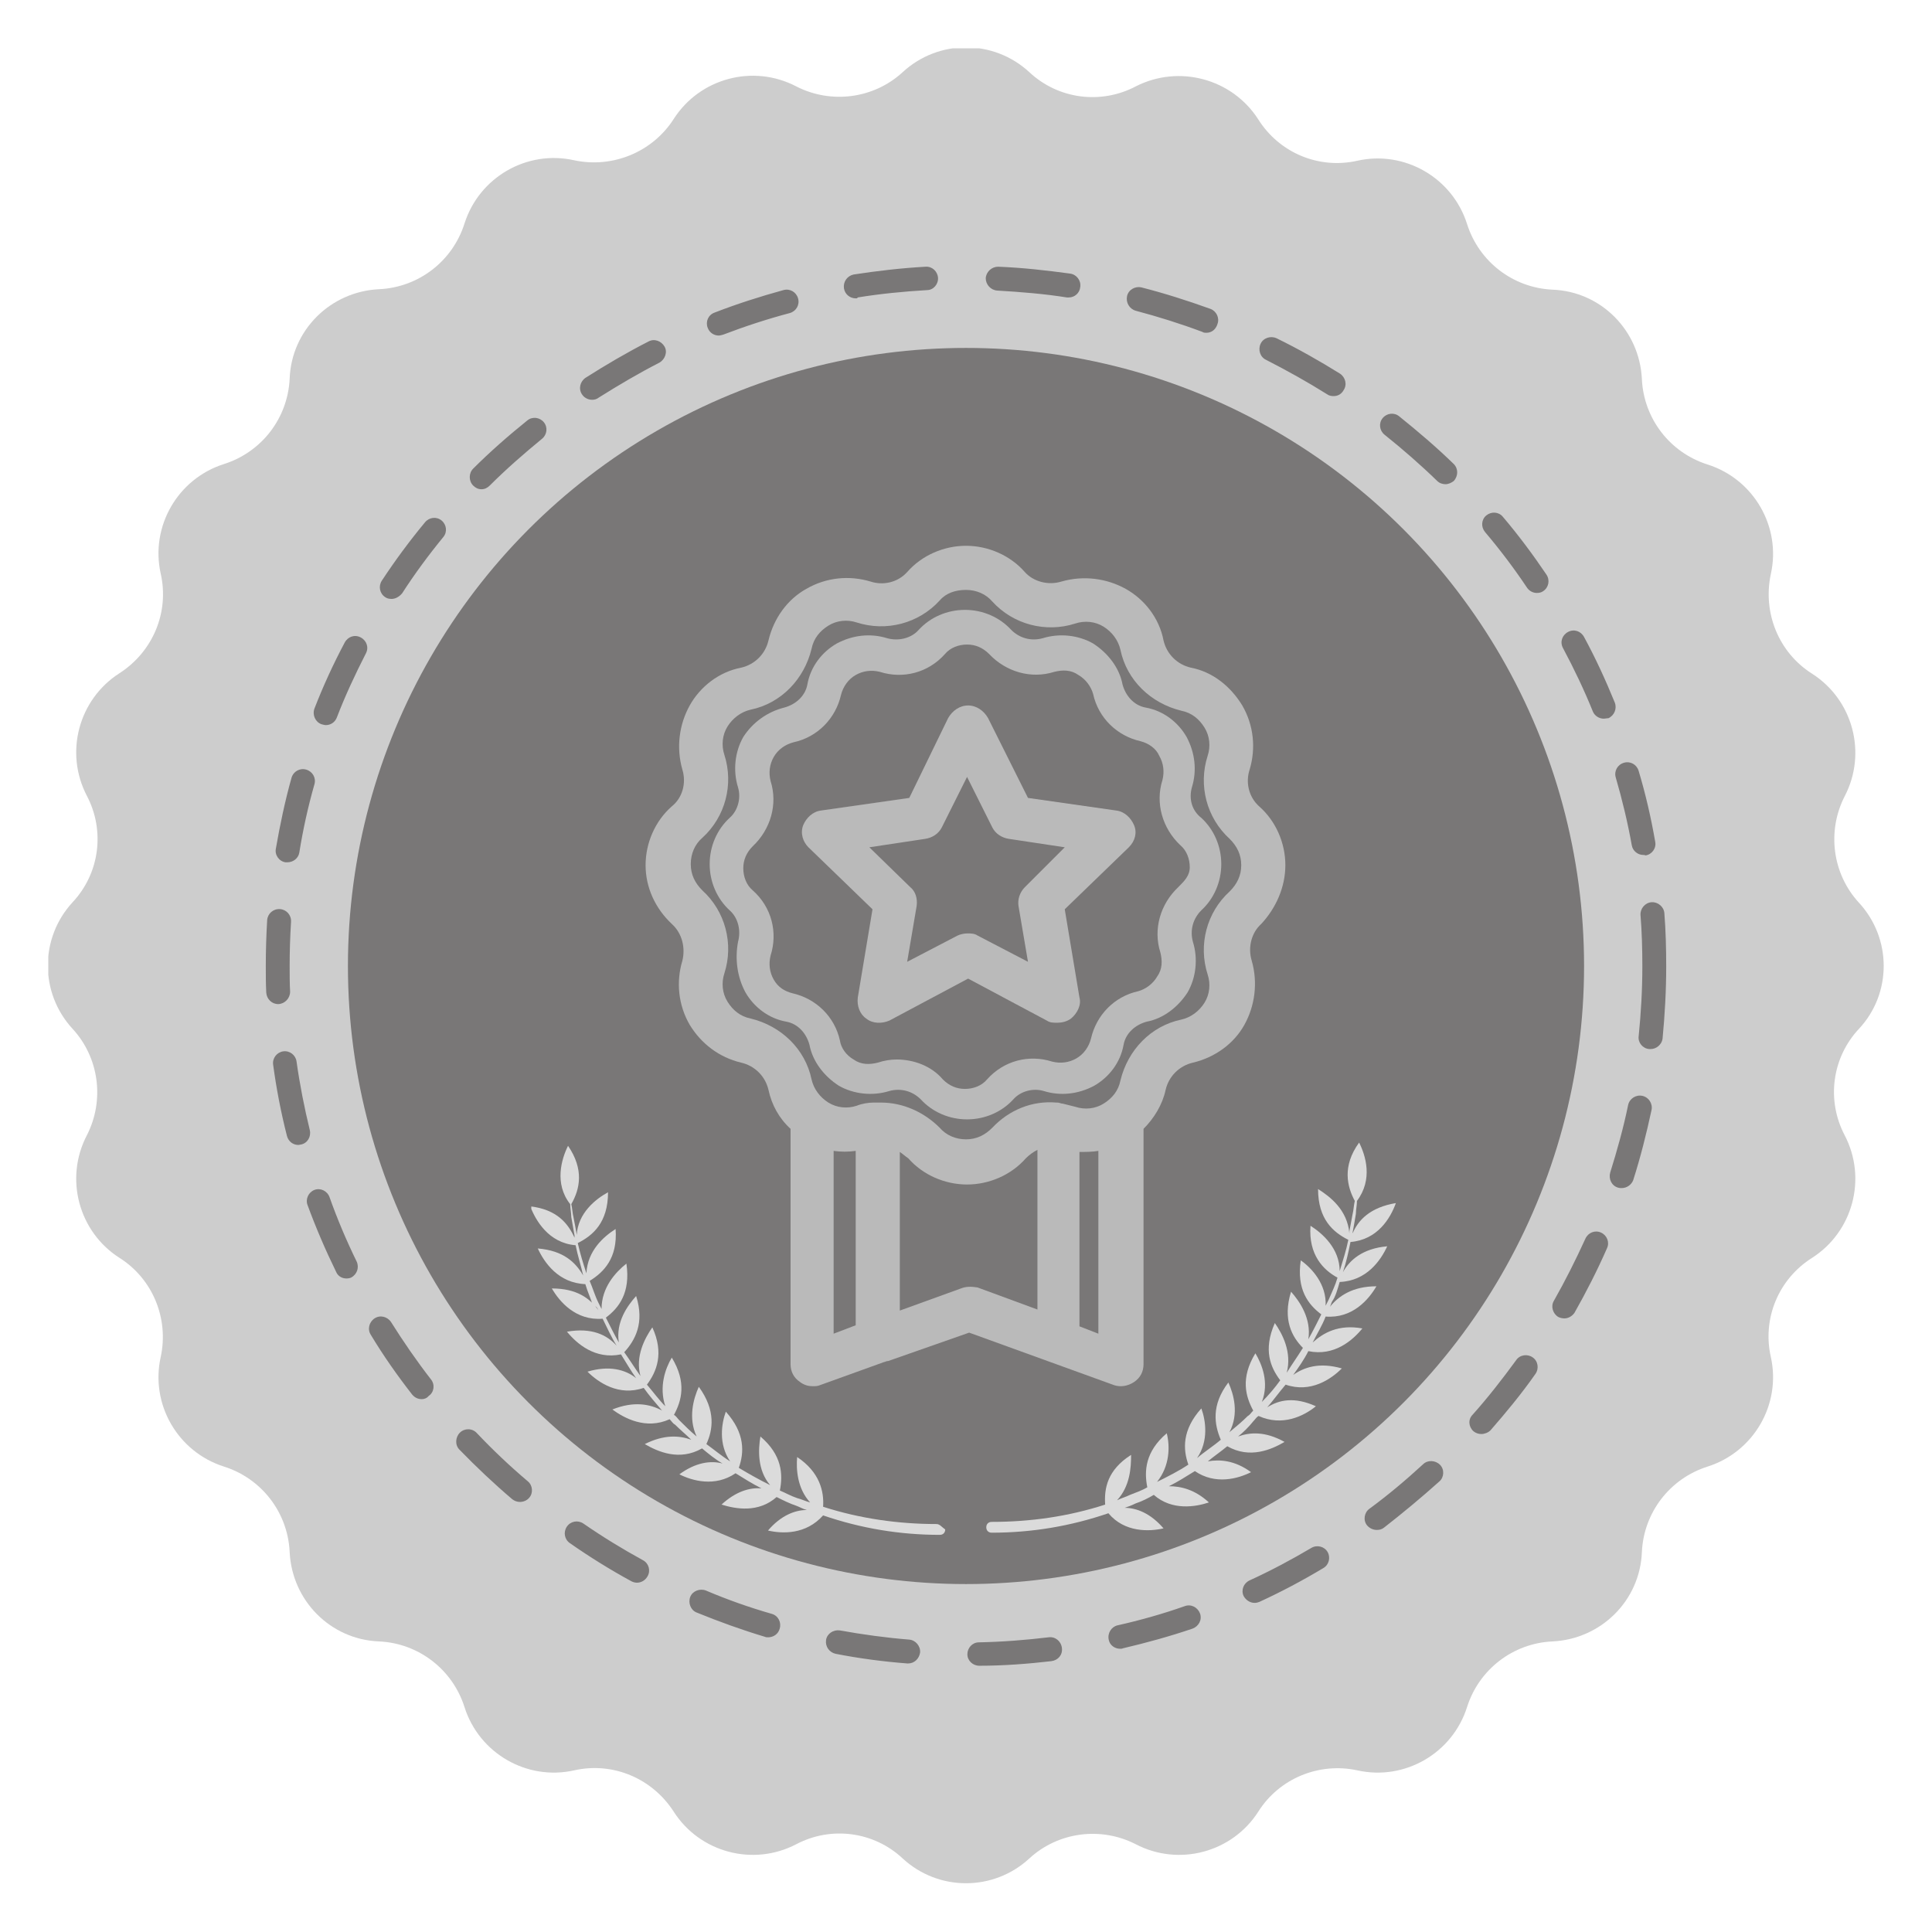 <svg xmlns="http://www.w3.org/2000/svg" xmlns:xlink="http://www.w3.org/1999/xlink" viewBox="0 0 400 400" width="400" height="400" data-date-format="longDate">
  <svg xmlns="http://www.w3.org/2000/svg" xmlns:xlink="http://www.w3.org/1999/xlink" viewBox="0 0 400 400" width="380" height="380" x="10" y="10">
<path fill="#CDCDCD" d="M394.6,186.2L394.6,186.2c-5.8-6.3-7-15.6-3.1-23.2l0,0c4.9-9.4,1.8-21-7.1-26.7c-7.3-4.6-10.8-13.3-9-21.7l0,0  c2.3-10.3-3.7-20.7-13.8-23.9c-8.2-2.6-13.9-10-14.3-18.6l0,0c-0.5-10.6-8.9-19.1-19.5-19.5l0,0c-8.6-0.4-16-6.1-18.6-14.3  c-3.2-10.1-13.6-16.1-23.9-13.8l0,0c-8.4,1.9-17-1.7-21.6-9c-5.7-8.9-17.3-12-26.7-7.2c-7.6,4-16.9,2.8-23.2-3.1l0,0  c-7.8-7.2-19.8-7.2-27.6,0l0,0c-6.3,5.8-15.6,7-23.2,3.1l0,0c-9.4-4.9-21-1.8-26.7,7.1c-4.6,7.2-13.3,10.8-21.7,9  c-10.3-2.3-20.7,3.7-23.9,13.8c-2.6,8.2-10,13.9-18.6,14.3l0,0c-10.6,0.5-19.1,8.9-19.5,19.5l0,0c-0.4,8.6-6.1,16-14.3,18.6  c-10.1,3.2-16.1,13.6-13.8,23.9l0,0c1.9,8.4-1.7,17-9,21.7c-8.9,5.7-12,17.3-7.1,26.7l0,0c4,7.6,2.8,16.9-3.1,23.2  c-7.2,7.8-7.2,19.8,0,27.6c5.8,6.3,7,15.6,3.1,23.2l0,0c-4.9,9.4-1.8,21,7.1,26.7c7.3,4.6,10.8,13.3,9,21.6l0,0  c-2.3,10.3,3.7,20.7,13.8,23.9c8.2,2.6,13.9,10,14.3,18.6l0,0c0.5,10.6,8.9,19.1,19.5,19.5l0,0c8.6,0.4,16,6.1,18.6,14.3  c3.2,10.1,13.6,16.1,23.9,13.8c8.4-1.9,17,1.7,21.7,9c5.7,8.9,17.3,12,26.7,7.1l0,0c7.6-4,16.9-2.8,23.2,3.1l0,0  c7.8,7.2,19.8,7.2,27.6,0l0,0c6.3-5.8,15.6-7,23.2-3.1c9.4,4.9,21,1.8,26.7-7.1c4.6-7.3,13.3-10.8,21.6-9l0,0  c10.3,2.3,20.7-3.7,23.9-13.8c2.6-8.2,10-13.9,18.6-14.3l0,0c10.6-0.5,19.1-8.9,19.5-19.5l0,0c0.4-8.6,6.1-16,14.3-18.6  c10.1-3.2,16.1-13.6,13.8-23.9l0,0c-1.9-8.4,1.7-17,9-21.6c8.9-5.7,12-17.3,7.1-26.7l0,0c-4-7.6-2.8-16.9,3.1-23.2l0,0  C401.8,206,401.8,194,394.6,186.2z"/>
<path fill="#797777" d="M202.9,352.5c-1.4,0-2.6-1.1-2.6-2.5c0-1.4,1.1-2.6,2.5-2.6c5.1-0.1,10.2-0.5,15.2-1.1c1.4-0.2,2.7,0.8,2.9,2.3  s-0.8,2.7-2.3,2.9C213.4,352.1,208.1,352.5,202.9,352.5C202.9,352.5,202.9,352.5,202.9,352.5z M187.4,352c-0.1,0-0.1,0-0.2,0  c-5.2-0.4-10.5-1.1-15.6-2.1c-1.4-0.3-2.3-1.6-2.1-3s1.6-2.3,3-2.1c5,0.9,10.1,1.6,15.1,2c1.4,0.1,2.5,1.4,2.4,2.8  C189.8,351,188.7,352,187.4,352z M233.6,348.8c-1.2,0-2.3-0.8-2.5-2c-0.3-1.4,0.6-2.8,1.9-3.1c4.9-1.1,9.9-2.5,14.7-4.2  c1.4-0.5,2.8,0.3,3.3,1.6c0.5,1.4-0.3,2.8-1.6,3.3c-5,1.7-10.1,3.1-15.2,4.3C234,348.8,233.8,348.8,233.6,348.8z M156.9,346.3  c-0.3,0-0.5,0-0.7-0.1c-5-1.5-10-3.3-14.9-5.3c-1.3-0.5-1.9-2.1-1.4-3.4s2.1-1.9,3.4-1.4c4.7,2,9.5,3.7,14.4,5.1  c1.4,0.4,2.1,1.9,1.7,3.2C159.1,345.6,158,346.3,156.9,346.3z M262.9,338.8c-1,0-1.9-0.6-2.4-1.5c-0.6-1.3,0-2.8,1.3-3.4  c4.6-2.1,9.1-4.5,13.5-7.1c1.2-0.7,2.8-0.3,3.5,0.9c0.7,1.2,0.3,2.8-0.9,3.5c-4.5,2.7-9.2,5.2-14,7.4  C263.6,338.7,263.3,338.8,262.9,338.8z M128.3,334.4c-0.4,0-0.8-0.1-1.2-0.3c-4.6-2.5-9.1-5.3-13.4-8.3c-1.2-0.8-1.5-2.4-0.7-3.6  c0.8-1.2,2.4-1.5,3.6-0.7c4.2,2.9,8.6,5.6,13,8c1.3,0.7,1.7,2.3,1,3.5C130.1,333.9,129.2,334.4,128.3,334.4z M289.5,322.9  c-0.8,0-1.6-0.4-2.1-1c-0.9-1.1-0.6-2.8,0.5-3.6c4.1-3,8-6.3,11.7-9.7c1-1,2.7-0.9,3.7,0.1s0.9,2.7-0.1,3.6  c-3.9,3.5-8,6.9-12.1,10.1C290.6,322.8,290.1,322.9,289.5,322.9z M102.8,316.8c-0.6,0-1.2-0.2-1.7-0.6c-4-3.4-7.8-7-11.5-10.8  c-1-1-0.9-2.7,0.1-3.7s2.7-1,3.7,0.1c3.5,3.7,7.2,7.2,11.1,10.5c1.1,0.9,1.2,2.6,0.3,3.6C104.3,316.5,103.5,316.8,102.8,316.8z   M312.3,302c-0.6,0-1.2-0.2-1.7-0.6c-1.1-1-1.2-2.6-0.2-3.6c3.4-3.8,6.5-7.8,9.5-11.9c0.8-1.2,2.5-1.4,3.6-0.6  c1.2,0.8,1.4,2.5,0.6,3.6c-3,4.3-6.4,8.4-9.8,12.3C313.8,301.7,313,302,312.3,302z M81.4,294.4c-0.8,0-1.5-0.3-2.1-1  c-3.2-4.1-6.3-8.5-9-13c-0.8-1.2-0.4-2.8,0.8-3.6s2.8-0.4,3.6,0.8c2.7,4.3,5.6,8.5,8.7,12.5c0.9,1.1,0.7,2.8-0.5,3.6  C82.5,294.2,81.9,294.4,81.4,294.4z M330.4,276.8c-0.4,0-0.9-0.1-1.3-0.3c-1.2-0.7-1.7-2.3-1-3.5c2.5-4.4,4.8-9,6.9-13.6  c0.6-1.3,2.1-1.9,3.4-1.3s1.9,2.1,1.3,3.4c-2.1,4.8-4.5,9.5-7.1,14.1C332.1,276.3,331.3,276.8,330.4,276.8z M65,268.1  c-1,0-1.9-0.5-2.3-1.5c-2.3-4.7-4.4-9.6-6.2-14.5c-0.5-1.3,0.2-2.8,1.5-3.3c1.3-0.5,2.8,0.2,3.3,1.6c1.7,4.8,3.7,9.5,5.9,14  c0.6,1.3,0.1,2.8-1.2,3.5C65.8,268,65.4,268.1,65,268.1z M342.9,248.4c-0.3,0-0.5,0-0.8-0.1c-1.4-0.4-2.1-1.9-1.7-3.3  c1.5-4.8,2.9-9.8,3.9-14.7c0.3-1.4,1.7-2.3,3.1-2c1.4,0.3,2.3,1.7,2,3.1c-1.1,5.1-2.4,10.3-4,15.3C345,247.7,344,248.4,342.9,248.4z   M54.5,239c-1.2,0-2.2-0.8-2.5-2c-1.3-5.1-2.3-10.3-3-15.5c-0.2-1.4,0.8-2.7,2.2-2.9c1.4-0.2,2.7,0.8,2.9,2.2c0.7,5,1.7,10.1,2.9,15  c0.3,1.4-0.5,2.8-1.9,3.1C54.9,238.9,54.7,239,54.5,239z M349.2,218.1c-0.1,0-0.2,0-0.3,0c-1.4-0.1-2.5-1.4-2.3-2.8  c0.5-5,0.8-10.1,0.8-15.2c0-3.7-0.1-7.5-0.4-11.2c-0.1-1.4,1-2.7,2.4-2.8c1.4-0.1,2.7,1,2.8,2.4c0.3,3.8,0.4,7.7,0.4,11.6  c0,5.3-0.3,10.6-0.8,15.8C351.6,217.1,350.5,218.1,349.2,218.1z M50.1,208.3c-1.4,0-2.5-1.1-2.6-2.5c-0.1-1.9-0.1-3.9-0.1-5.8  c0-3.3,0.1-6.7,0.3-10c0.1-1.4,1.3-2.5,2.8-2.4c1.4,0.1,2.5,1.3,2.4,2.8c-0.2,3.2-0.3,6.4-0.3,9.6c0,1.9,0,3.8,0.1,5.6  c0,1.4-1.1,2.6-2.5,2.7C50.2,208.3,50.2,208.3,50.1,208.3z M52.1,177.4c-0.1,0-0.3,0-0.4,0c-1.4-0.2-2.4-1.6-2.1-3  c0.9-5.2,2-10.4,3.4-15.4c0.4-1.4,1.8-2.2,3.2-1.8c1.4,0.4,2.2,1.8,1.8,3.2c-1.4,4.9-2.5,9.9-3.3,14.9  C54.5,176.5,53.4,177.4,52.1,177.4z M347.6,175.8c-1.2,0-2.3-0.9-2.5-2.1c-0.9-5-2.1-10-3.5-14.8c-0.4-1.4,0.4-2.8,1.8-3.2  c1.4-0.4,2.8,0.4,3.2,1.8c1.5,5,2.7,10.2,3.6,15.4c0.3,1.4-0.7,2.8-2.1,3C347.9,175.8,347.7,175.8,347.6,175.8z M60.5,147.5  c-0.3,0-0.6-0.1-1-0.2c-1.3-0.5-2-2-1.5-3.4c1.9-4.9,4.1-9.7,6.6-14.4c0.7-1.3,2.2-1.8,3.5-1.1s1.8,2.2,1.1,3.5  c-2.3,4.5-4.5,9.2-6.3,13.9C62.5,146.9,61.5,147.5,60.5,147.5z M339,146.1c-1,0-2-0.6-2.4-1.6c-1.9-4.7-4.1-9.3-6.5-13.8  c-0.7-1.3-0.2-2.8,1.1-3.5s2.8-0.2,3.5,1.1c2.5,4.6,4.7,9.4,6.7,14.3c0.5,1.3-0.1,2.8-1.4,3.4C339.6,146,339.3,146.1,339,146.1z   M74.8,120c-0.5,0-1-0.1-1.4-0.4c-1.2-0.8-1.5-2.4-0.7-3.6c2.9-4.4,6-8.6,9.4-12.7c0.9-1.1,2.5-1.3,3.6-0.4s1.3,2.5,0.4,3.6  c-3.2,3.9-6.3,8.1-9,12.3C76.4,119.6,75.6,120,74.8,120z M324.4,118.7c-0.8,0-1.6-0.4-2.1-1.1c-2.8-4.2-5.9-8.3-9.2-12.2  c-0.9-1.1-0.8-2.7,0.3-3.6c1.1-0.9,2.7-0.8,3.6,0.3c3.4,4,6.6,8.3,9.5,12.6c0.8,1.2,0.5,2.8-0.7,3.6  C325.4,118.6,324.9,118.7,324.4,118.7z M94.4,96.1c-0.7,0-1.3-0.3-1.8-0.8c-1-1-1-2.7,0-3.7c3.7-3.7,7.7-7.2,11.8-10.5  c1.1-0.9,2.7-0.7,3.6,0.4s0.7,2.7-0.4,3.6c-3.9,3.2-7.8,6.6-11.4,10.2C95.7,95.8,95.1,96.1,94.4,96.1z M304.5,95  c-0.6,0-1.3-0.2-1.8-0.7c-3.6-3.5-7.5-6.9-11.5-10.1c-1.1-0.9-1.3-2.5-0.4-3.6c0.9-1.1,2.5-1.3,3.6-0.4c4.1,3.3,8.1,6.7,11.9,10.4  c1,1,1,2.6,0,3.7C305.8,94.7,305.1,95,304.5,95z M118.5,76.6c-0.8,0-1.7-0.4-2.2-1.2c-0.8-1.2-0.4-2.8,0.8-3.6  c4.4-2.8,9-5.5,13.7-7.9c1.3-0.7,2.8-0.1,3.5,1.1s0.1,2.8-1.1,3.5c-4.5,2.3-8.9,4.9-13.2,7.6C119.5,76.5,119,76.6,118.5,76.6z   M280.1,75.8c-0.5,0-1-0.1-1.4-0.4c-4.3-2.7-8.8-5.2-13.3-7.5c-1.3-0.6-1.8-2.2-1.2-3.5c0.6-1.3,2.2-1.8,3.5-1.2  c4.7,2.3,9.3,4.9,13.8,7.7c1.2,0.8,1.6,2.4,0.8,3.6C281.8,75.4,281,75.8,280.1,75.8z M146.1,62.6c-1,0-2-0.6-2.4-1.7  c-0.5-1.3,0.1-2.8,1.5-3.3c4.9-1.9,9.9-3.5,15-4.9c1.4-0.4,2.8,0.4,3.2,1.8s-0.4,2.8-1.8,3.2c-4.9,1.3-9.8,2.9-14.5,4.7  C146.7,62.5,146.4,62.6,146.1,62.6z M252.4,62c-0.3,0-0.6,0-0.9-0.2c-4.8-1.8-9.6-3.3-14.5-4.6c-1.4-0.4-2.2-1.8-1.9-3.2  s1.8-2.2,3.1-1.9c5.1,1.3,10.1,2.9,15.1,4.7c1.3,0.5,2,2,1.5,3.3C254.4,61.4,253.4,62,252.4,62z M176,54.5c-1.3,0-2.4-0.9-2.6-2.2  c-0.2-1.4,0.7-2.7,2.1-3c5.2-0.8,10.4-1.4,15.7-1.7c1.4-0.1,2.6,1,2.7,2.4s-1,2.7-2.4,2.7c-5.1,0.3-10.2,0.8-15.1,1.6  C176.3,54.5,176.2,54.5,176,54.5z M222.4,54.3c-0.1,0-0.3,0-0.4,0c-5-0.8-10.1-1.2-15.2-1.5c-1.4-0.1-2.5-1.3-2.5-2.7  c0.1-1.4,1.3-2.5,2.7-2.5c5.3,0.2,10.5,0.8,15.7,1.5c1.4,0.2,2.4,1.5,2.2,2.9C224.8,53.3,223.7,54.3,222.4,54.3z"/>
<circle fill="#797777" cx="200" cy="200" r="134.7"/>
</svg>
  <svg xmlns="http://www.w3.org/2000/svg" xmlns:xlink="http://www.w3.org/1999/xlink" version="1.1" id="&#x421;&#x43B;&#x43E;&#x439;_1" viewBox="0 0 80 80" width="174" height="174" x="113" y="113">
<path fill="#bababa" d="M54.3,25.2L45.9,24l-3.8-7.6c-0.4-0.7-1.1-1.2-1.9-1.2c-0.8,0-1.5,0.5-1.9,1.2L34.6,24l-8.4,1.2   c-0.8,0.1-1.4,0.7-1.7,1.4c-0.3,0.8,0,1.6,0.5,2.1l6.1,5.9l-1.4,8.4c-0.1,0.8,0.2,1.6,0.8,2c0.6,0.5,1.5,0.5,2.2,0.2l7.5-4l7.5,4   c0.3,0.2,0.6,0.2,1,0.2c0.4,0,0.9-0.1,1.3-0.4c0.6-0.5,1-1.3,0.8-2l-1.4-8.4l6.1-5.9c0.6-0.6,0.8-1.4,0.5-2.1S55.1,25.3,54.3,25.2z    M45.6,32.5c-0.5,0.5-0.7,1.2-0.6,1.8l0.9,5.3l-4.8-2.5c-0.3-0.2-0.6-0.2-1-0.2c-0.3,0-0.7,0.1-0.9,0.2l-4.8,2.5l0.9-5.3   c0.1-0.7-0.1-1.4-0.6-1.8l-3.9-3.8l5.3-0.8c0.7-0.1,1.3-0.5,1.6-1.1l2.4-4.8l2.4,4.8c0.3,0.6,0.9,1,1.6,1.1l5.3,0.8L45.6,32.5z"/>
	<path fill="#bababa" d="M70.4,30.4c0-2.1-0.9-4.2-2.5-5.6c-1-0.9-1.3-2.3-0.9-3.5c0.6-2,0.4-4.2-0.7-6.1c-1.1-1.8-2.8-3.2-4.9-3.6   c-1.3-0.3-2.3-1.3-2.6-2.6c-0.4-2.1-1.8-3.9-3.6-4.9s-4-1.3-6.1-0.7c-1.3,0.4-2.7,0-3.5-0.9C44.2,0.9,42.1,0,40,0s-4.2,0.9-5.6,2.5   c-0.9,1-2.3,1.3-3.5,0.9c-2-0.6-4.2-0.4-6.1,0.7C23,5.1,21.7,6.9,21.2,9c-0.3,1.3-1.3,2.3-2.6,2.6c-2.1,0.4-3.9,1.8-4.9,3.6   s-1.3,4-0.7,6.1c0.4,1.3,0,2.7-1,3.5c-1.6,1.4-2.5,3.5-2.5,5.6s0.9,4.1,2.5,5.6c1,0.9,1.3,2.3,1,3.5c-0.6,2-0.4,4.2,0.7,6.1   c1.1,1.8,2.8,3.1,4.9,3.6c1.3,0.3,2.3,1.3,2.6,2.6c0.3,1.4,1,2.7,2.1,3.7v22.4c0,0.7,0.3,1.3,0.9,1.7c0.4,0.3,0.8,0.4,1.2,0.4   c0.2,0,0.5,0,0.7-0.1l6.1-2.2c0.1,0,0.2-0.1,0.4-0.1l7.7-2.7l13.8,5c0.6,0.2,1.3,0.1,1.9-0.3s0.9-1,0.9-1.7V55.5   c1-1,1.8-2.3,2.1-3.7c0.3-1.3,1.3-2.3,2.6-2.6c2.1-0.5,3.9-1.8,4.9-3.6s1.3-4,0.7-6.1c-0.4-1.3,0-2.7,0.9-3.5   C69.5,34.5,70.4,32.5,70.4,30.4z M27.4,57.6c0.7,0.1,1.4,0.1,2.1,0v16.6L27.4,75V57.6z M39.5,70.7l-5.8,2.1V57.7   c0.3,0.2,0.5,0.4,0.8,0.6c1.4,1.6,3.5,2.5,5.6,2.5s4.2-0.9,5.6-2.5c0.3-0.3,0.7-0.6,1.1-0.8l0,15.2l-5.7-2.1   C40.5,70.5,40,70.5,39.5,70.7z M50.8,74.3l0-16.6c0.6,0,1.2,0,1.8-0.1V75L50.8,74.3z M65.1,32.9c-2.2,2-3,5.1-2.1,7.9   c0.3,0.9,0.2,1.9-0.3,2.7c-0.5,0.8-1.3,1.4-2.2,1.6c-2.9,0.6-5.1,2.9-5.8,5.8c-0.2,1-0.8,1.7-1.6,2.2c-0.8,0.5-1.8,0.6-2.7,0.3   c-0.4-0.1-0.8-0.2-1.2-0.3c-0.2,0-0.3-0.1-0.5-0.1c0,0-0.1,0-0.1,0c-2.3-0.2-4.5,0.7-6.1,2.4c-0.7,0.7-1.5,1.1-2.5,1.1   c-1,0-1.9-0.4-2.5-1.1C36,53.9,34,53,31.9,53c-0.1,0-0.2,0-0.2,0c0,0,0,0-0.1,0c-0.1,0-0.3,0-0.4,0c-0.5,0-1.1,0.1-1.6,0.3   c-0.9,0.3-1.9,0.2-2.7-0.3c-0.8-0.5-1.4-1.3-1.6-2.2c-0.6-2.9-2.9-5.1-5.8-5.8c-1-0.2-1.7-0.8-2.2-1.6c-0.5-0.8-0.6-1.8-0.3-2.7   c0.9-2.8,0.1-5.9-2.1-7.9c-0.7-0.7-1.1-1.5-1.1-2.5s0.4-1.9,1.1-2.5c2.2-2,3-5.1,2.1-7.9c-0.3-0.9-0.2-1.9,0.3-2.7   c0.5-0.8,1.3-1.4,2.2-1.6c2.9-0.6,5.1-2.9,5.8-5.8c0.2-1,0.8-1.7,1.6-2.2c0.8-0.5,1.8-0.6,2.7-0.3c2.8,0.9,5.9,0.1,7.9-2.1   C38.1,4.5,39,4.2,40,4.2c1,0,1.9,0.4,2.5,1.1c2,2.2,5.1,3,7.9,2.1c0.9-0.3,1.9-0.2,2.7,0.3c0.8,0.5,1.4,1.3,1.6,2.2   c0.6,2.9,2.9,5.1,5.8,5.8c1,0.2,1.7,0.8,2.2,1.6c0.5,0.8,0.6,1.8,0.3,2.7c-0.9,2.8-0.1,5.9,2.1,7.9c0.7,0.7,1.1,1.5,1.1,2.5   S65.8,32.2,65.1,32.9z"/>
	<path fill="#bababa" d="M61.5,23c0.5-1.6,0.3-3.3-0.5-4.8c-0.8-1.4-2.2-2.5-3.9-2.8c-1.1-0.2-1.9-1.1-2.2-2.2c-0.3-1.6-1.4-3-2.8-3.9   c-1.4-0.8-3.2-1-4.8-0.5c-1.1,0.3-2.2,0-3-0.8c-1.1-1.2-2.7-1.9-4.4-1.9s-3.3,0.7-4.4,1.9c-0.7,0.8-1.9,1.1-3,0.8   c-1.6-0.5-3.3-0.3-4.8,0.5c-1.4,0.8-2.5,2.2-2.8,3.9c-0.2,1.1-1.1,1.9-2.2,2.2c-1.6,0.4-3,1.4-3.9,2.8c-0.8,1.4-1,3.2-0.5,4.8   c0.3,1,0,2.2-0.8,2.9c-1.2,1.1-1.9,2.7-1.9,4.4s0.7,3.3,1.9,4.4c0.8,0.7,1.1,1.9,0.8,3C18,39.3,18.2,41,19,42.5   c0.8,1.4,2.2,2.5,3.9,2.8c1.1,0.2,1.9,1.1,2.2,2.2c0.3,1.6,1.4,3,2.8,3.9c1.4,0.8,3.2,1,4.8,0.5c1.1-0.3,2.2,0,3,0.8   c1.1,1.2,2.7,1.9,4.4,1.9s3.3-0.7,4.4-1.9c0.7-0.8,1.9-1.1,2.9-0.8c1.6,0.5,3.3,0.3,4.8-0.5c1.4-0.8,2.5-2.2,2.8-3.9   c0.2-1.1,1.1-1.9,2.2-2.2c1.6-0.3,3-1.4,3.9-2.8c0.8-1.4,1-3.2,0.5-4.8c-0.3-1.1,0-2.2,0.8-3c1.2-1.1,1.9-2.7,1.9-4.4   s-0.7-3.3-1.9-4.4C61.5,25.2,61.2,24.1,61.5,23z M60.2,32.5c-1.7,1.6-2.4,4-1.7,6.2c0.2,0.8,0.2,1.6-0.3,2.3   c-0.4,0.7-1.1,1.2-1.8,1.4c-2.3,0.5-4,2.3-4.5,4.5c-0.2,0.8-0.7,1.5-1.4,1.9c-0.7,0.4-1.5,0.5-2.3,0.3c-2.2-0.7-4.6-0.1-6.2,1.7   c-0.5,0.6-1.3,0.9-2.1,0.9c-0.8,0-1.5-0.3-2.1-0.9c-1.1-1.3-2.8-1.9-4.4-1.9c-0.6,0-1.2,0.1-1.8,0.3c-0.8,0.2-1.6,0.2-2.3-0.3   c-0.7-0.4-1.2-1.1-1.3-1.8c-0.5-2.3-2.3-4-4.5-4.5c-0.8-0.2-1.4-0.6-1.8-1.3c-0.4-0.7-0.5-1.5-0.3-2.3c0.7-2.2,0.1-4.6-1.7-6.2   c-0.6-0.5-0.9-1.3-0.9-2.1s0.3-1.5,0.9-2.1c1.7-1.6,2.4-4,1.7-6.2c-0.2-0.8-0.1-1.6,0.3-2.3c0.4-0.7,1.1-1.2,1.9-1.4   c2.3-0.5,4-2.3,4.5-4.5c0.2-0.8,0.7-1.5,1.4-1.9c0.7-0.4,1.5-0.5,2.3-0.3c2.2,0.7,4.6,0.1,6.2-1.7c0.5-0.6,1.3-0.9,2.1-0.9   s1.5,0.3,2.1,0.9c1.6,1.7,4,2.4,6.2,1.7c0.8-0.2,1.6-0.2,2.3,0.3c0.7,0.4,1.2,1.1,1.4,1.8c0.5,2.3,2.3,4,4.5,4.5   c0.8,0.2,1.5,0.7,1.8,1.4c0.4,0.7,0.5,1.5,0.3,2.3c-0.7,2.2,0,4.6,1.7,6.2c0.6,0.5,0.9,1.3,0.9,2.1S60.8,31.9,60.2,32.5z"/>
</svg>
  <svg xmlns="http://www.w3.org/2000/svg" xmlns:xlink="http://www.w3.org/1999/xlink" version="1.1" id="&#x421;&#x43B;&#x43E;&#x439;_1" viewBox="0 0 80 80" width="179" height="179" x="110" y="188">
<path fill="#dbdbdb" d="M37.5,57c-3.5,0-7.1-0.5-10.5-1.6c0.1-1.4-0.3-3.2-2.4-4.6c-0.1,1.1,0,2.9,1.2,4.2c-0.4-0.1-0.8-0.3-1.2-0.4   c-0.6-0.2-1.1-0.5-1.6-0.7c0.3-1.5,0.2-3.3-1.8-5c-0.2,1.2-0.3,3.1,0.9,4.5c-1-0.5-1.9-1-2.9-1.6c0.5-1.4,0.6-3.2-1.2-5.2   c-0.4,1.1-0.7,3,0.4,4.6c-0.8-0.5-1.5-1.1-2.2-1.6c0.6-1.3,0.9-3.1-0.7-5.3c-0.5,1.1-1,2.9-0.2,4.6c-0.6-0.5-1.1-1-1.6-1.5   c-0.2-0.2-0.3-0.4-0.5-0.5c0.7-1.3,1.2-3-0.2-5.3c-0.6,1-1.2,2.7-0.6,4.5c-0.6-0.6-1.1-1.3-1.7-2c0.9-1.2,1.6-2.9,0.5-5.3   c-0.7,1-1.6,2.7-1.1,4.5c-0.5-0.7-1-1.5-1.5-2.2c1-1.1,1.9-2.7,1.1-5.2c-0.8,0.9-1.9,2.4-1.6,4.3c-0.4-0.7-0.8-1.5-1.2-2.3   c1.2-0.9,2.3-2.3,1.9-5c-1,0.8-2.3,2.2-2.3,4.2c-0.1-0.2-0.2-0.4-0.3-0.6c-0.3-0.6-0.5-1.3-0.8-2c1.3-0.8,2.6-2.1,2.4-4.8   c-1.1,0.7-2.6,2-2.7,4.1c-0.3-0.9-0.6-1.9-0.8-2.8c1.4-0.7,2.8-1.9,2.8-4.7c-1.1,0.6-2.8,1.9-2.9,4c0,0,0-0.1,0-0.1   c-0.1-0.6-0.2-1.1-0.3-1.6c-0.1-0.4-0.1-0.8-0.2-1.2C4.5,26,4.9,24.2,3.4,22c-0.6,1.2-1.3,3.5,0.2,5.4c0,0.4,0.1,0.8,0.1,1.2   c0.1,0.6,0.2,1.1,0.3,1.7c0,0.1,0,0.1,0,0.2c-0.6-1.3-1.6-2.6-4.1-2.9c0.5,1.3,1.7,3.4,4.2,3.6c0.2,1,0.5,1.9,0.7,2.8   c-0.7-1.2-1.8-2.3-4.2-2.5c0.6,1.3,1.9,3.2,4.4,3.3c0.2,0.7,0.5,1.3,0.7,2C6,36.8,6.1,37,6.2,37.2c-0.8-1.1-2-2-4.3-2   c0.7,1.2,2.2,3,4.7,2.8c0.4,0.8,0.8,1.7,1.3,2.5c-0.9-1-2.3-1.7-4.6-1.3c0.9,1.1,2.6,2.6,5,2.1c0.5,0.8,0.9,1.5,1.4,2.2   c-1-0.8-2.5-1.2-4.5-0.6c1,1,2.9,2.3,5.2,1.5c0.5,0.7,1.1,1.4,1.7,2.1c-1.1-0.6-2.6-0.9-4.6-0.1c1.1,0.8,3.1,1.9,5.3,0.9   c0.2,0.2,0.3,0.4,0.5,0.5c0.5,0.5,1,0.9,1.5,1.4c-1.1-0.4-2.5-0.5-4.3,0.4c1.2,0.7,3.2,1.6,5.3,0.4c0.6,0.5,1.2,1,1.9,1.4   c-1.1-0.3-2.5-0.1-4,1c1.2,0.6,3.3,1.2,5.2-0.1c0.8,0.5,1.6,1,2.4,1.4c-1.1-0.1-2.4,0.3-3.7,1.5c1.3,0.4,3.4,0.8,5.1-0.7   c0.6,0.3,1.2,0.6,1.8,0.8c0.3,0.1,0.6,0.3,1,0.4c-1.1,0-2.4,0.5-3.6,1.9c1.3,0.3,3.5,0.4,5.1-1.4c3.5,1.2,7.1,1.8,10.8,1.8   c0.3,0,0.5-0.2,0.5-0.5C38,57.3,37.8,57,37.5,57z"/>
	<path fill="#dbdbdb" d="M74.8,34.6c2.5-0.1,3.8-2,4.4-3.3c-2.3,0.2-3.5,1.3-4.1,2.4c0.3-0.9,0.5-1.8,0.7-2.8c2.5-0.2,3.7-2.2,4.2-3.6   c-2.4,0.4-3.5,1.6-4,2.8c0,0,0-0.1,0-0.1c0.1-0.5,0.2-1.1,0.3-1.7c0-0.4,0.1-0.8,0.1-1.2c1.5-2,0.8-4.2,0.2-5.4   c-1.6,2.2-1.1,4.1-0.4,5.4c-0.1,0.4-0.1,0.8-0.2,1.2c-0.1,0.5-0.2,1.1-0.3,1.6c0,0.1,0,0.1,0,0.2c-0.2-2.2-1.8-3.4-2.9-4.1   c0,2.8,1.4,4,2.8,4.7c-0.2,1-0.5,1.9-0.8,2.9c0-2.1-1.6-3.5-2.7-4.2c-0.2,2.7,1.2,4.1,2.5,4.8c-0.2,0.7-0.5,1.3-0.8,2   c-0.1,0.2-0.2,0.4-0.3,0.6c0.1-2-1.3-3.5-2.3-4.2c-0.4,2.7,0.7,4.1,1.9,5c-0.4,0.8-0.8,1.6-1.2,2.3c0.3-1.9-0.8-3.5-1.6-4.4   c-0.8,2.6,0.1,4.2,1.1,5.2c-0.5,0.8-1,1.5-1.5,2.3c0.5-1.9-0.4-3.6-1.1-4.6c-1.1,2.5-0.4,4.1,0.5,5.3c-0.5,0.7-1.1,1.4-1.7,2   c0.7-1.8,0-3.5-0.6-4.5c-1.4,2.3-0.9,4-0.2,5.3c-0.2,0.2-0.3,0.4-0.5,0.5c-0.5,0.5-1.1,1-1.7,1.5c0.9-1.7,0.4-3.5-0.1-4.6   c-1.6,2.1-1.3,3.9-0.7,5.3c-0.7,0.6-1.5,1.1-2.2,1.7c1.1-1.6,0.8-3.5,0.4-4.6c-1.8,2-1.7,3.8-1.2,5.2c-0.9,0.6-1.9,1.1-2.9,1.6   c1.2-1.5,1.2-3.3,0.9-4.5c-2,1.7-2.1,3.5-1.8,5c-0.5,0.3-1.1,0.5-1.6,0.7c-0.4,0.2-0.8,0.3-1.2,0.5c1.2-1.3,1.3-3,1.3-4.2   c-2.2,1.4-2.5,3.1-2.4,4.6c-3.4,1.1-6.9,1.6-10.5,1.6c-0.3,0-0.5,0.2-0.5,0.5c0,0.3,0.2,0.5,0.5,0.5c3.7,0,7.3-0.6,10.8-1.8   c1.5,1.8,3.8,1.7,5.1,1.4c-1.2-1.4-2.5-1.9-3.6-1.9c0.3-0.1,0.6-0.2,1-0.4c0.6-0.2,1.2-0.5,1.7-0.8c1.7,1.5,3.9,1.1,5.1,0.7   c-1.3-1.2-2.6-1.5-3.7-1.5c0.8-0.4,1.6-0.9,2.4-1.4c1.9,1.3,4,0.7,5.2,0.1c-1.5-1.1-2.9-1.2-4-1c0.6-0.5,1.2-0.9,1.8-1.4   c2.1,1.2,4.1,0.3,5.3-0.4c-1.8-1-3.2-0.9-4.3-0.5c0.5-0.4,1-0.9,1.4-1.4c0.2-0.2,0.3-0.4,0.5-0.5c2.2,1,4.2,0,5.3-0.9   c-2-0.9-3.4-0.6-4.5,0.1c0.6-0.7,1.1-1.4,1.7-2.1c2.3,0.8,4.2-0.5,5.2-1.5c-2.1-0.6-3.5-0.1-4.5,0.6c0.5-0.7,1-1.4,1.4-2.2   c2.4,0.5,4.1-1,5-2.1c-2.2-0.4-3.6,0.4-4.6,1.3c0.4-0.8,0.9-1.6,1.2-2.4c2.5,0.2,4-1.6,4.7-2.8c-2.2,0-3.5,0.9-4.3,1.9   c0.1-0.2,0.1-0.3,0.2-0.5C74.4,36,74.6,35.3,74.8,34.6z"/>
</svg>
</svg>
